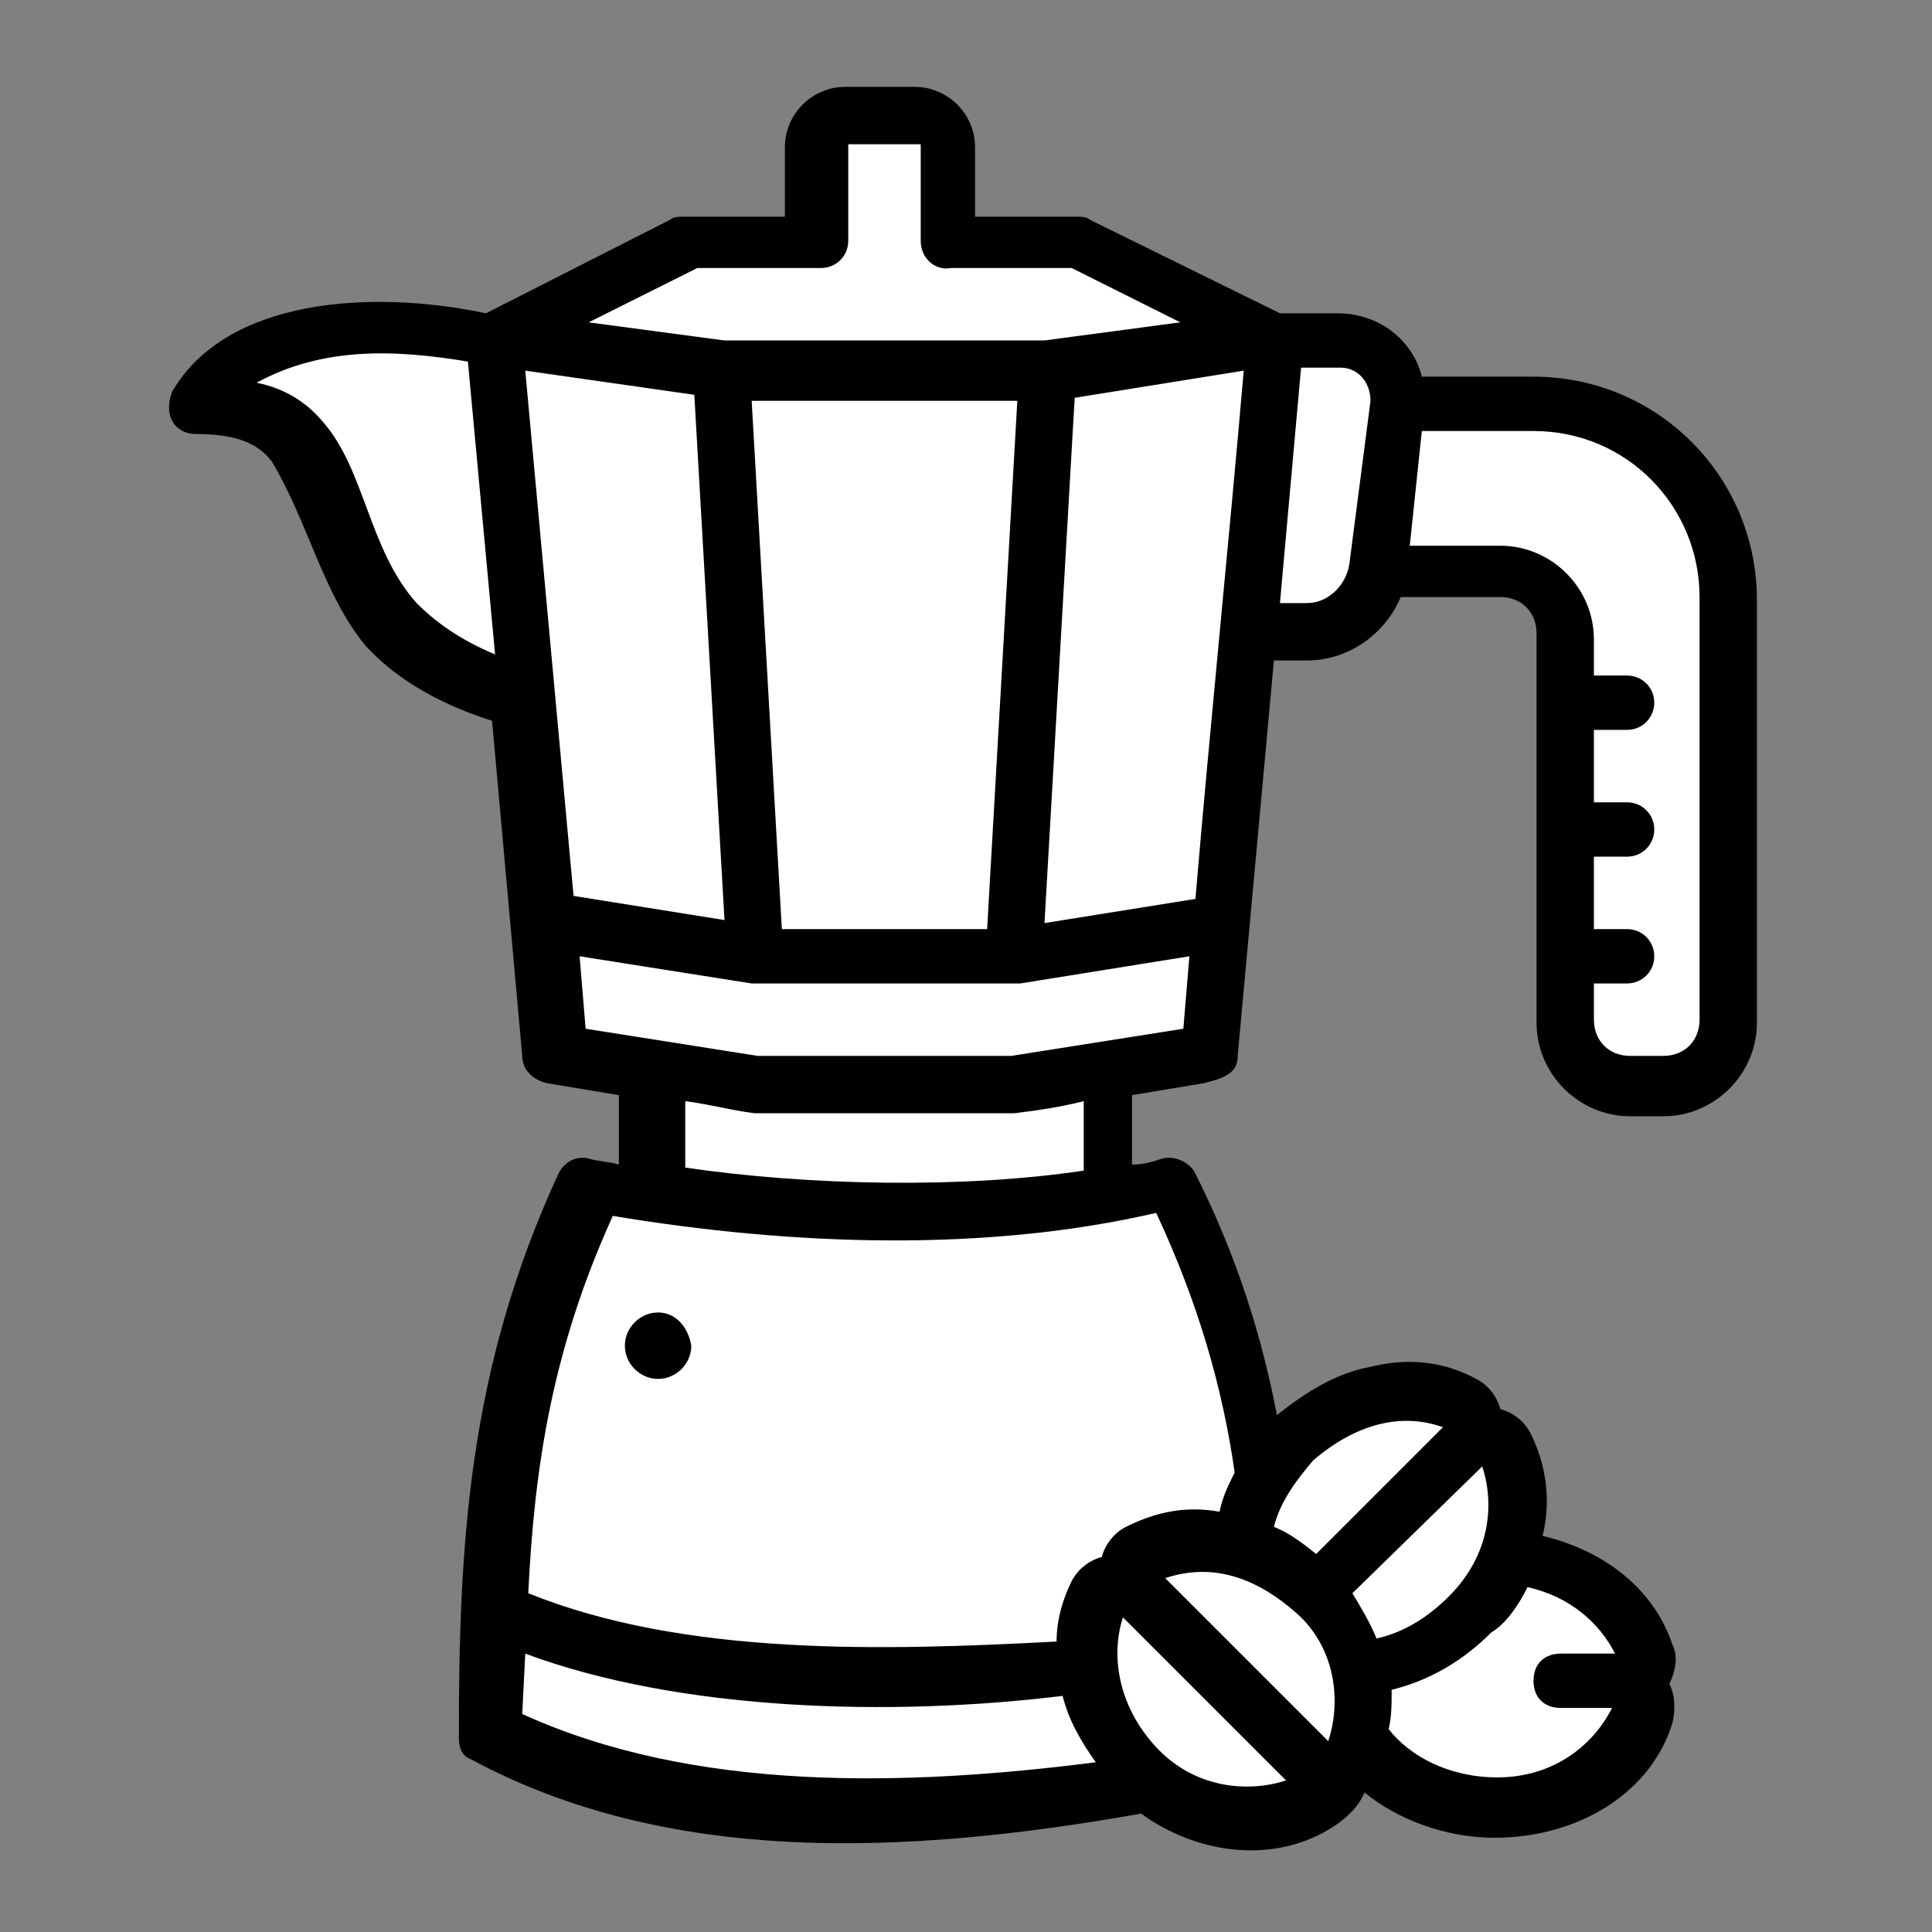 <?xml version="1.0" encoding="utf-8"?>
<!-- Generator: Adobe Illustrator 25.0.1, SVG Export Plug-In . SVG Version: 6.00 Build 0)  -->
<svg version="1.1"
	 id="svg831" inkscape:export-filename="C:\Users\User\Desktop\Done Januari II\E\15 - Restaurant.png" inkscape:export-xdpi="576" inkscape:export-ydpi="576" inkscape:version="1.1.1 (3bf5ae0d25, 2021-09-20)" sodipodi:docname="#1.svg" xmlns:cc="http://creativecommons.org/ns#" xmlns:dc="http://purl.org/dc/elements/1.1/" xmlns:inkscape="http://www.inkscape.org/namespaces/inkscape" xmlns:rdf="http://www.w3.org/1999/02/22-rdf-syntax-ns#" xmlns:sodipodi="http://sodipodi.sourceforge.net/DTD/sodipodi-0.dtd" xmlns:svg="http://www.w3.org/2000/svg"
	 xmlns="http://www.w3.org/2000/svg" xmlns:xlink="http://www.w3.org/1999/xlink" x="0px" y="0px" viewBox="0 0 64 64"
	 style="enable-background:new 0 0 64 64;" xml:space="preserve">
<rect x="0" y="0" width="64" height="64" fill="#808080" stroke="none"/>
<style type="text/css">
	.st0{fill:#FFFFFF;}
</style>
<sodipodi:namedview  bordercolor="#666666" borderopacity="1.0" id="base" inkscape:bbox-nodes="true" inkscape:current-layer="layer1" inkscape:cx="42.666667" inkscape:cy="42.666667" inkscape:document-units="pt" inkscape:object-paths="true" inkscape:pagecheckerboard="true" inkscape:pageopacity="0.0" inkscape:pageshadow="2" inkscape:showpageshadow="false" inkscape:snap-bbox="true" inkscape:snap-global="true" inkscape:snap-intersection-paths="true" inkscape:snap-midpoints="true" inkscape:snap-nodes="false" inkscape:snap-smooth-nodes="true" inkscape:window-height="1001" inkscape:window-maximized="1" inkscape:window-width="1920" inkscape:window-x="-9" inkscape:window-y="41" inkscape:zoom="3.2460938" pagecolor="#ffffff" showgrid="false" showguides="true" units="pt">
	<inkscape:grid  id="grid1378" type="xygrid"></inkscape:grid>
	<sodipodi:guide  id="guide1380" inkscape:locked="false" orientation="78,0" position="0.97,21.608">
		</sodipodi:guide>
	<sodipodi:guide  id="guide1382" inkscape:locked="false" orientation="0,78" position="0.97,0.97">
		</sodipodi:guide>
	<sodipodi:guide  id="guide1384" inkscape:locked="false" orientation="-78,0" position="21.608,0.97">
		</sodipodi:guide>
	<sodipodi:guide  id="guide1386" inkscape:locked="false" orientation="0,-78" position="21.608,21.608">
		</sodipodi:guide>
</sodipodi:namedview>
<g id="coffee" transform="translate(0,-274.422)" inkscape:groupmode="layer" inkscape:label="Icon">
	<polygon class="st0" points="31.2,278.2 27.2,278.2 26.8,282.5 22.8,282.5 16.9,285.4 12.5,285.1 8,286.1 7,287.7 9.2,288.3 
		10.9,291.1 12.5,294.4 15.6,296.8 17.4,297.5 18.7,309.4 21.8,309.9 21.8,313.9 19.5,313.9 17.4,320.4 16.4,327 16.4,331.3 
		17.4,332.5 23.4,334.2 29.2,334.6 34.6,334 38.2,333.6 41.7,334.6 45,332.9 50.3,334.6 54.1,332.4 54.1,327.5 50.6,325.9 49.8,322 
		47.1,320.1 43,321.5 41.7,322.2 39.1,313.6 37,314 37,310.3 40.2,308.8 41.2,295 43.8,295.2 46.1,293.3 50,293.2 51.5,294.4 
		51.9,307.2 52.7,310.3 55.8,310.2 57.3,308.8 57.3,292.9 54.8,288.7 51.5,287.7 45.9,287.7 45.9,286.1 43.8,285.3 41.2,285.2 
		35.9,282.5 31.6,282.5 	"/>
	
		<path id="path3081" sodipodi:nodetypes="ccsccccsscsscsccccssssscccccccccccccccccccccscccccccccccccccccccccccccscccscccccccccccccccccccccsccsscsscccsccccsccccscccccccccccccccccccccccccccccsccccccscccccscccsssccccccsccscccccccccccccccc" d="
		M41,309.4l1.2-13.1h1.1c1.4,0,2.6-0.9,3.1-2.1l3.3,0c0.7,0,1.2,0.5,1.2,1.2l0,12.9c0,1.7,1.4,3.1,3.1,3.1h1.1
		c1.7,0,3.1-1.4,3.1-3.1v-14c0-4.1-3.3-7.4-7.4-7.4h-3.7c-0.3-1.2-1.4-2.1-2.8-2.1h-1.9l-6.3-3.1c-0.1-0.1-0.3-0.1-0.4-0.1h-3.4
		v-2.3c0-1.1-0.9-2-2-2h-2.2c0,0,0,0-0.1,0h0c-1.1,0-2,0.9-2,2v2.3h-3.4c-0.1,0-0.3,0-0.4,0.1l-6.1,3.1c-3.8-0.8-8.6-0.5-10.4,2.6
		c-0.3,0.8,0.1,1.4,0.8,1.4c1.5,0,2.1,0.4,2.5,0.9c1.2,2,1.7,4.4,3.1,6.1c0.9,1,2.3,1.9,4.2,2.5l1,11.1c0,0.5,0.4,0.8,0.8,0.9
		l2.4,0.4v2.3c-0.3-0.1-0.7-0.1-1-0.2c-0.4-0.1-0.8,0.1-1,0.5c-3,6.5-3.3,12.3-3.3,18.7c0,0.3,0.1,0.6,0.4,0.7
		c6.5,3.5,14.3,3.2,22.2,1.8c1.8,1.3,4.1,1.6,5.9,0.7c0.8-0.4,1.3-0.9,1.5-1.4c1.1,0.9,2.7,1.5,4.3,1.5c2.8,0,5.2-1.5,5.9-3.8
		c0.1-0.4,0.1-0.9-0.1-1.3c0.2-0.4,0.3-0.9,0.1-1.3c-0.6-1.8-2.2-3.1-4.3-3.6c0.3-1.2,0.1-2.4-0.4-3.4c-0.2-0.4-0.6-0.7-1-0.8
		c-0.1-0.4-0.4-0.8-0.8-1c-1.1-0.6-2.3-0.7-3.5-0.4c-1.1,0.2-2.1,0.8-3.1,1.6c-0.5-2.6-1.3-5.2-2.7-8c-0.2-0.4-0.7-0.6-1.1-0.5
		c-0.3,0.1-0.6,0.2-1,0.2v-2.3l2.4-0.4C40.7,310.1,41,309.9,41,309.4L41,309.4z M30.5,279.2v3.2c0,0.6,0.5,1,1,0.9h4l3.6,1.8
		l-4.5,0.6H24l-4.5-0.6l3.6-1.8h4.1c0.5,0,0.9-0.4,0.9-0.9v-3.2H30.5z M15.5,286.4l0.9,9.7c-1.2-0.5-2-1.1-2.6-1.7
		c-1.6-1.8-1.7-4.4-3.1-6c-0.5-0.6-1.2-1.1-2.2-1.3C10.7,285.9,13.1,286,15.5,286.4z M44.7,293.1c-0.1,0.7-0.7,1.3-1.4,1.3h-0.9
		l0.7-7.8h1.3c0.6,0,1,0.5,1,1.1L44.7,293.1z M17.4,286.7l5.6,0.8l1,17.4l-5-0.8L17.4,286.7z M41.2,286.7
		c-0.5,5.8-1.1,11.6-1.6,17.5l-5,0.8l1-17.4L41.2,286.7z M24.9,287.7h8.8l-1,17.5h-6.8L24.9,287.7z M47.1,288.7h3.7
		c3.1,0,5.5,2.5,5.5,5.5v14c0,0.7-0.5,1.2-1.2,1.2H54c-0.7,0-1.2-0.5-1.2-1.2V307h1.1c0.5,0,0.9-0.4,0.9-0.9c0-0.5-0.4-0.9-0.9-0.9
		h-1.1l0-2.4h1.1c0.5,0,0.9-0.4,0.9-0.9c0-0.5-0.4-0.9-0.9-0.9h-1.1l0-2.4h1.1c0.5,0,0.9-0.4,0.9-0.9c0-0.5-0.4-0.9-0.9-0.9h-1.1
		v-1.2c0-1.7-1.4-3.1-3.1-3.1l-3,0L47.1,288.7z M39.4,306.1l-0.2,2.4l-5.7,0.9h-8.4l-5.7-0.9l-0.2-2.4l5.7,0.9c2.9,0,5.9,0,8.9,0
		L39.4,306.1z M35.9,310.9v2.3c-4,0.6-9.1,0.5-13.2-0.1v-2.2c0.8,0.1,1.5,0.3,2.3,0.4h8.6C34.4,311.2,35.1,311.1,35.9,310.9
		L35.9,310.9z M38.3,314.6c1.4,3,2.2,5.8,2.6,8.6c-0.2,0.4-0.4,0.8-0.5,1.3c-1.1-0.2-2.1,0-3.1,0.5c-0.4,0.2-0.7,0.6-0.8,1
		c-0.4,0.1-0.8,0.4-1,0.8c-0.3,0.6-0.5,1.3-0.5,2c-5.7,0.3-12.3,0.5-17.5-1.6c0.2-4.2,0.8-8.1,2.8-12.5
		C26.3,315.7,32.7,315.9,38.3,314.6L38.3,314.6z M21.8,317.9c-0.6,0-1.1,0.5-1.1,1.1c0,0.6,0.5,1.1,1.1,1.1c0.6,0,1.1-0.5,1.1-1.1
		C22.8,318.4,22.4,317.9,21.8,317.9z M47.8,321.7l-4.2,4.2c-0.5-0.4-0.9-0.7-1.4-0.9c0.2-0.8,0.7-1.5,1.3-2.2
		C44.9,321.6,46.4,321.2,47.8,321.7z M49.1,323c0.4,1.2,0.3,2.9-1.1,4.3c-0.7,0.7-1.5,1.2-2.4,1.4c-0.2-0.5-0.5-1-0.8-1.5L49.1,323z
		 M43.1,328c1.2,1.2,1.3,2.9,0.9,4.1l-5.4-5.4C40.1,326.2,41.6,326.6,43.1,328z M50.6,327c1.4,0.3,2.4,1.2,2.9,2.2h-1.8
		c-0.5,0-0.9,0.3-0.9,0.9c0,0.6,0.4,0.9,0.9,0.9h1.7c-0.6,1.2-1.9,2.3-3.8,2.3c-1.6,0-2.9-0.7-3.6-1.6c0.1-0.4,0.1-0.8,0.1-1.3
		c1.2-0.3,2.3-0.9,3.3-1.9C49.9,328.2,50.3,327.6,50.6,327L50.6,327z M37.2,328l5.4,5.4c-1.2,0.4-3,0.3-4.3-1.1
		C37,330.9,36.8,329.2,37.2,328z M17.4,329.2c5.1,1.9,12.1,2.1,17.8,1.4c0.2,0.8,0.6,1.5,1.1,2.2c-6.3,0.8-13.3,1-19-1.6L17.4,329.2
		z"/>
</g>
</svg>
